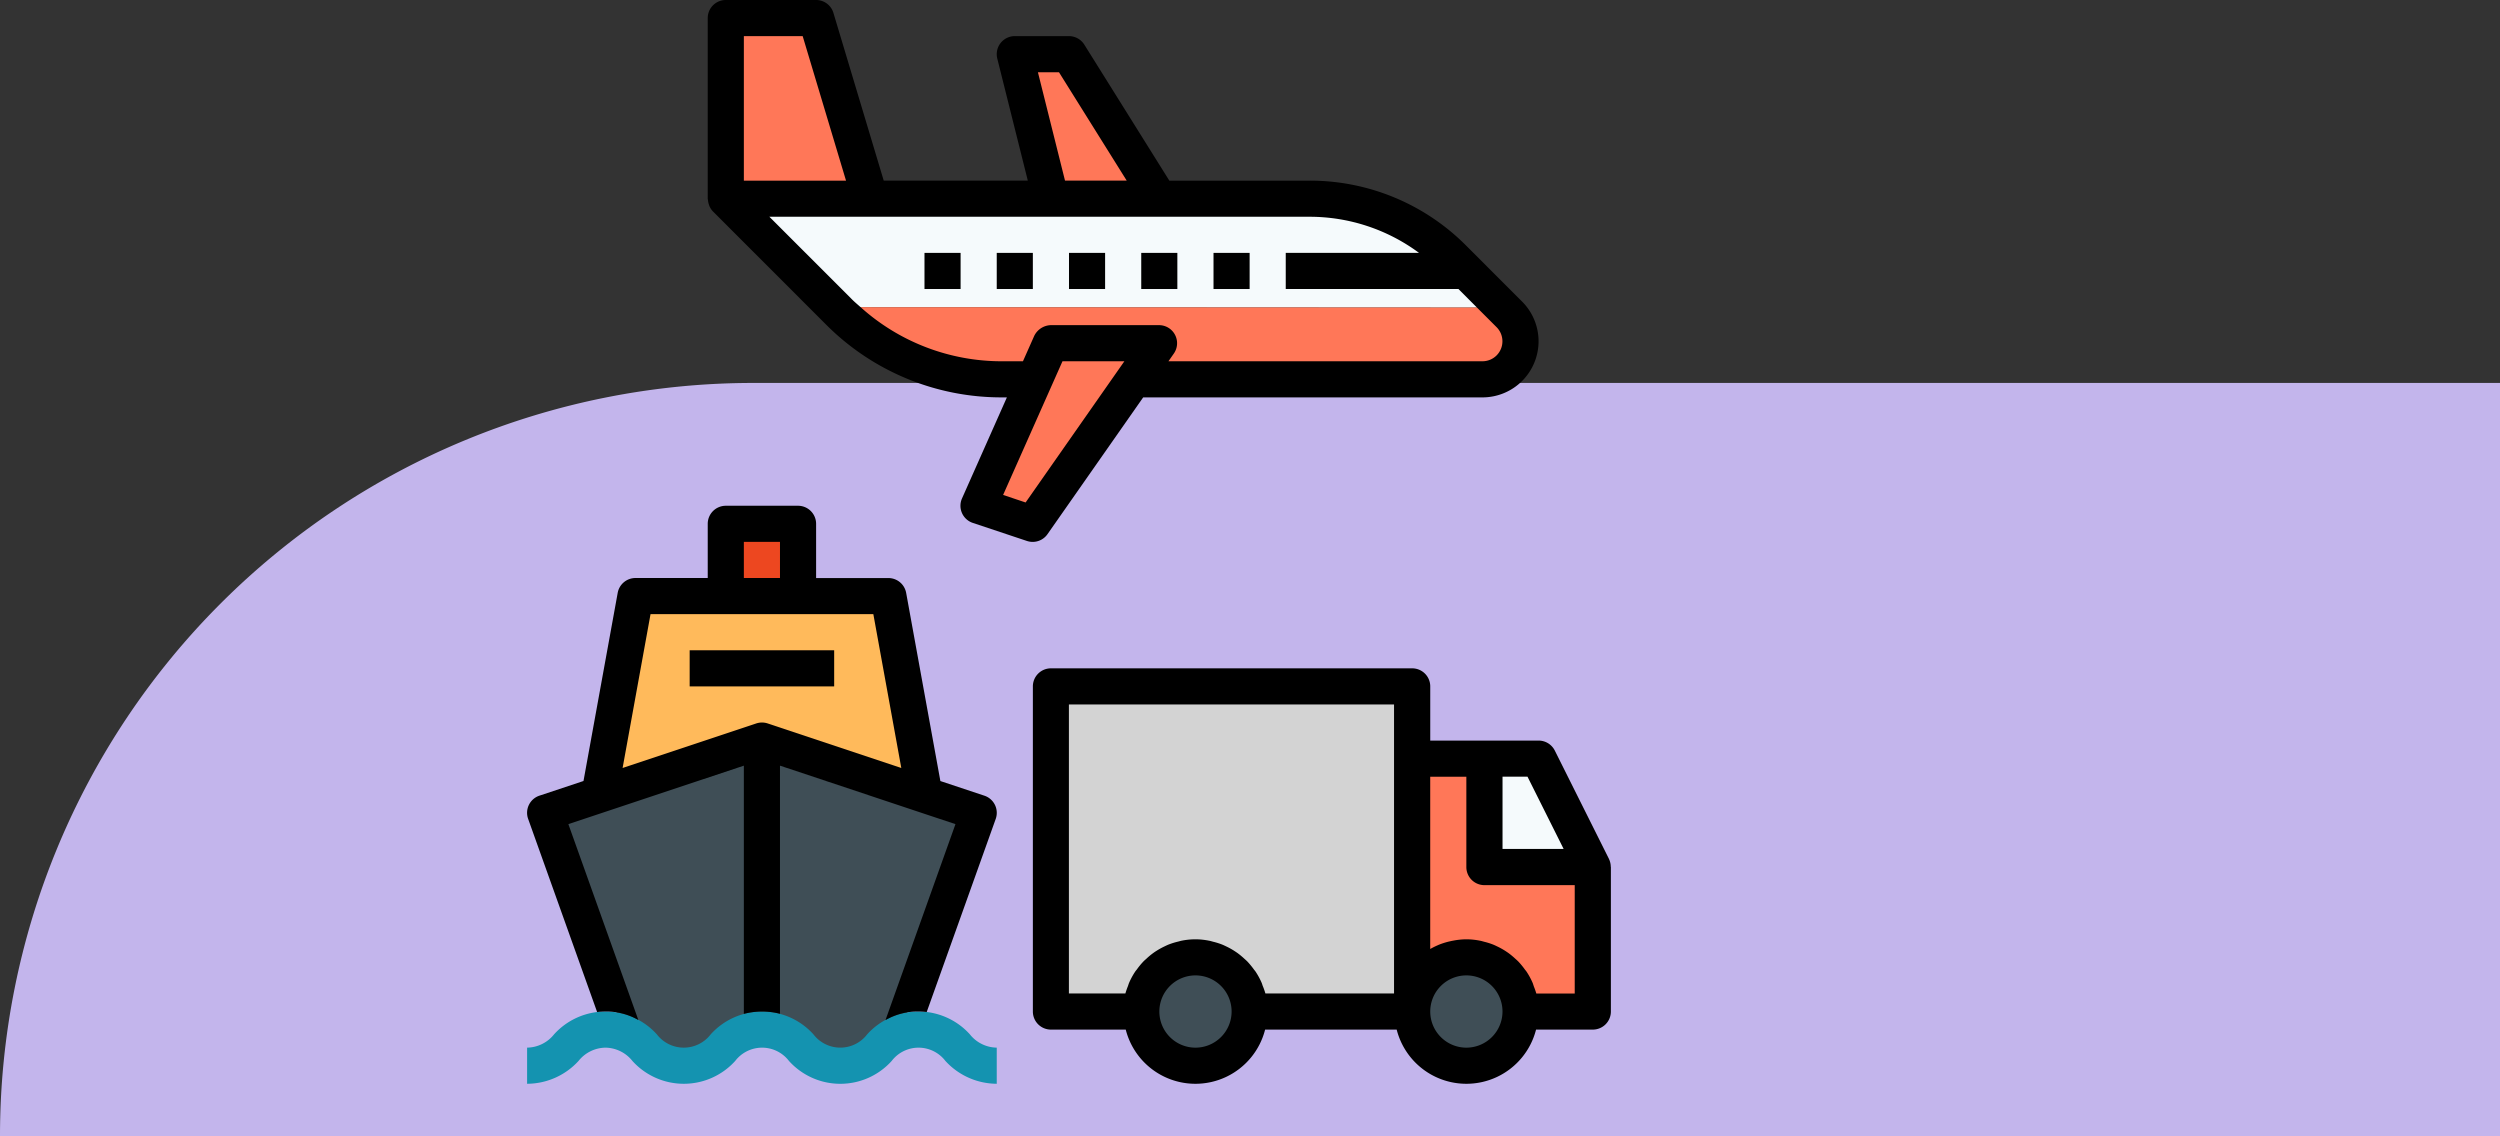 <svg xmlns="http://www.w3.org/2000/svg" width="239" height="108.609" viewBox="0 0 239 108.609">
  <rect x="0" y="0" width="239" height="108.609" fill="#333333" stroke="none"/>
  <g id="Grupo_85496" data-name="Grupo 85496" transform="translate(-236 -1110.611)">
    <path id="Rectángulo_31461" data-name="Rectángulo 31461" d="M72,0H239a0,0,0,0,1,0,0V72a0,0,0,0,1,0,0H0a0,0,0,0,1,0,0v0A72,72,0,0,1,72,0Z" transform="translate(236 1147.221)" fill="#c3b5ec"/>
    <g id="transporte" transform="translate(286.391 1110.611)">
      <path id="Trazado_146865" data-name="Trazado 146865" d="M63.083,283l-3.454-19H35.454L32,283l15.541-5.18Z" transform="translate(-25.093 -207.015)" fill="#ffba5b"/>
      <path id="Trazado_146866" data-name="Trazado 146866" d="M21.252,359.083c3.742,0,3.742-3.454,7.484-3.454s3.739,3.454,7.477,3.454c3.015,0,3.625-2.221,5.7-3.091l7.532-21.085L28.722,328,8,334.907l7.527,21.079c2.091.863,2.7,3.1,5.724,3.1Z" transform="translate(-6.273 -257.2)" fill="#3f4e56"/>
      <path id="Trazado_146867" data-name="Trazado 146867" d="M157.558,93.709A19.467,19.467,0,0,0,143.787,88H88L98.361,98.368l63.892.038Z" transform="translate(-69.005 -69.005)" fill="#f5fafc"/>
      <path id="Trazado_146868" data-name="Trazado 146868" d="M200.547,136.724l-.654-.654L136,136.032l.427.427a22.088,22.088,0,0,0,15.621,6.474h3.12l1.533-3.454h10.354l-2.416,3.454h33.336a3.637,3.637,0,0,0,2.571-6.208Z" transform="translate(-106.644 -106.669)" fill="#ff7758"/>
      <path id="Trazado_146869" data-name="Trazado 146869" d="M88,232h6.907v6.907H88Z" transform="translate(-69.005 -181.922)" fill="#ed4720"/>
      <path id="Trazado_146870" data-name="Trazado 146870" d="M232,304v31.083h8.634a5.18,5.18,0,0,1,10.361,0h15.541V304Z" transform="translate(-181.922 -238.381)" fill="#d3d3d3"/>
      <circle id="Elipse_4354" data-name="Elipse 4354" cx="5" cy="5" r="5" transform="translate(57.937 91.609)" fill="#3f4e56"/>
      <path id="Trazado_146871" data-name="Trazado 146871" d="M404.088,336H392v24.176a5.18,5.18,0,1,1,10.361,0h6.907V346.361Z" transform="translate(-307.386 -263.473)" fill="#ff7758"/>
      <circle id="Elipse_4355" data-name="Elipse 4355" cx="5" cy="5" r="5" transform="translate(84.937 91.609)" fill="#3f4e56"/>
      <g id="Grupo_84297" data-name="Grupo 84297" transform="translate(18.995 1.727)">
        <path id="Trazado_146872" data-name="Trazado 146872" d="M96.634,8H88V25.268h13.815Z" transform="translate(-88 -8)" fill="#ff7758"/>
        <path id="Trazado_146873" data-name="Trazado 146873" d="M216,24l3.454,13.815h10.361L221.18,24Z" transform="translate(-188.371 -20.546)" fill="#ff7758"/>
        <path id="Trazado_146874" data-name="Trazado 146874" d="M206.838,152l-6.9,15.541,5.177,1.727L217.194,152Z" transform="translate(-175.774 -120.917)" fill="#ff7758"/>
      </g>
      <path id="Trazado_146875" data-name="Trazado 146875" d="M44.9,454.907a6.7,6.7,0,0,1-4.911-2.184,3.232,3.232,0,0,0-5.134,0,6.609,6.609,0,0,1-9.822,0,3.235,3.235,0,0,0-5.137,0,6.623,6.623,0,0,1-9.831,0,3.349,3.349,0,0,0-2.573-1.269,3.355,3.355,0,0,0-2.575,1.269A6.7,6.7,0,0,1,0,454.907v-3.454a3.358,3.358,0,0,0,2.575-1.269,6.623,6.623,0,0,1,9.831,0,3.241,3.241,0,0,0,5.144,0,6.615,6.615,0,0,1,9.826,0,3.231,3.231,0,0,0,5.132,0,6.611,6.611,0,0,1,9.822,0,3.342,3.342,0,0,0,2.568,1.269v3.454Z" transform="translate(0 -351.298)" fill="#1493b0"/>
      <path id="Trazado_146876" data-name="Trazado 146876" d="M424,336v10.361h10.361L429.18,336Z" transform="translate(-332.478 -263.473)" fill="#f5fafc"/>
      <path id="Trazado_146877" data-name="Trazado 146877" d="M10.635,273.163l-6.69-18.727,16.776-5.59v23.73a6.883,6.883,0,0,1,3.454-.009V248.846l16.776,5.591L34.26,273.175a6.092,6.092,0,0,1,3.158-.824,6.988,6.988,0,0,1,.784.048L44.8,253.936a1.728,1.728,0,0,0-1.081-2.219l-4.21-1.4-3.271-17.988a1.726,1.726,0,0,0-1.7-1.418H27.629v-5.18A1.727,1.727,0,0,0,25.9,224H18.995a1.727,1.727,0,0,0-1.727,1.727v5.18H10.361a1.729,1.729,0,0,0-1.7,1.418L5.391,250.313l-4.21,1.4A1.728,1.728,0,0,0,.1,253.936L6.695,272.4a7.2,7.2,0,0,1,.794-.048,6.122,6.122,0,0,1,3.146.812Zm10.086-45.709h3.454v3.454H20.722Zm-1.727,6.907H33.1l2.673,14.707L23,244.81a1.755,1.755,0,0,0-.547-.088,1.736,1.736,0,0,0-.546.088L9.13,249.068,11.8,234.361Z" transform="translate(0 -175.649)"/>
      <path id="Trazado_146878" data-name="Trazado 146878" d="M80.114,19.56c.019.054.033.109.057.161a1.694,1.694,0,0,0,.335.5L91.293,31.01a23.659,23.659,0,0,0,16.842,6.98h.465l-4.291,9.66a1.727,1.727,0,0,0,1.033,2.34l5.177,1.727a1.762,1.762,0,0,0,.547.088,1.725,1.725,0,0,0,1.414-.737l9.149-13.077h32.438a5.364,5.364,0,0,0,3.79-9.156l-5.35-5.353a21.065,21.065,0,0,0-14.994-6.213H124.129L116,4.265a1.734,1.734,0,0,0-1.466-.812h-5.18A1.728,1.728,0,0,0,107.681,5.6L110.6,17.268H96.826L92.015,1.231A1.729,1.729,0,0,0,90.361,0H81.727A1.727,1.727,0,0,0,80,1.727V19c0,.038.019.069.021.107A1.739,1.739,0,0,0,80.114,19.56Zm3.34-16.106h5.623l4.144,13.815H83.454ZM113.58,6.907l6.476,10.361h-5.9l-2.59-10.361Zm-.77,13.815h24.7A17.588,17.588,0,0,1,148,24.176H135.258v3.454h16.51l1.768,1.77,1.877,1.877a1.909,1.909,0,0,1-1.347,3.26H124.044l.515-.737a1.727,1.727,0,0,0-1.414-2.716H112.791a1.829,1.829,0,0,0-1.578,1.026l-1.078,2.428h-2a20.184,20.184,0,0,1-13.523-5.174c-.294-.262-.6-.515-.876-.8l-7.845-7.845H112.81Zm-4.571,26.593,5.676-12.778h5.916l-9.441,13.5Z" transform="translate(-62.732)"/>
      <path id="Trazado_146879" data-name="Trazado 146879" d="M72,288H85.815v3.454H72Z" transform="translate(-56.459 -225.834)"/>
      <path id="Trazado_146880" data-name="Trazado 146880" d="M176,112h3.452v3.454H176Z" transform="translate(-138.01 -87.824)"/>
      <path id="Trazado_146881" data-name="Trazado 146881" d="M208,112h3.452v3.454H208Z" transform="translate(-163.103 -87.824)"/>
      <path id="Trazado_146882" data-name="Trazado 146882" d="M240,112h3.452v3.454H240Z" transform="translate(-188.195 -87.824)"/>
      <path id="Trazado_146883" data-name="Trazado 146883" d="M272,112h3.452v3.454H272Z" transform="translate(-213.288 -87.824)"/>
      <path id="Trazado_146884" data-name="Trazado 146884" d="M304.008,112h3.452v3.454h-3.452Z" transform="translate(-238.387 -87.824)"/>
      <path id="Trazado_146885" data-name="Trazado 146885" d="M279.077,314.223l-5.18-10.361a1.729,1.729,0,0,0-1.546-.955H261.99v-5.18A1.727,1.727,0,0,0,260.263,296H225.727A1.727,1.727,0,0,0,224,297.727V328.81a1.727,1.727,0,0,0,1.727,1.727h7.152a6.874,6.874,0,0,0,13.324,0h12.578a6.874,6.874,0,0,0,13.324,0h5.426a1.727,1.727,0,0,0,1.727-1.727V315c0-.019-.012-.035-.012-.054a1.746,1.746,0,0,0-.169-.718Zm-7.189,12.162c-.04-.1-.066-.212-.109-.313a6.816,6.816,0,0,0-.592-1.088c-.05-.074-.112-.138-.164-.211a7.269,7.269,0,0,0-.615-.746c-.1-.1-.211-.2-.318-.294a7.354,7.354,0,0,0-.62-.513c-.128-.091-.259-.176-.392-.261a6.873,6.873,0,0,0-.692-.376c-.142-.067-.281-.135-.428-.192a6.827,6.827,0,0,0-.819-.254c-.133-.035-.263-.078-.4-.1a6.713,6.713,0,0,0-1.3-.133,6.831,6.831,0,0,0-1.24.126c-.1.017-.193.036-.29.059a6.752,6.752,0,0,0-1.147.357c-.016.007-.028.016-.043.021a6.892,6.892,0,0,0-.732.364V306.361h3.454V315a1.727,1.727,0,0,0,1.727,1.727h8.634v10.361h-3.671a7.242,7.242,0,0,0-.247-.7Zm-6.445,5.878a3.454,3.454,0,1,1,3.454-3.454A3.457,3.457,0,0,1,265.444,332.263Zm-19.458-5.878c-.04-.1-.066-.212-.109-.313a6.822,6.822,0,0,0-.592-1.088c-.05-.074-.112-.138-.164-.211a7.268,7.268,0,0,0-.615-.746c-.1-.1-.211-.2-.318-.294a7.342,7.342,0,0,0-.62-.513c-.128-.091-.259-.176-.392-.261a6.868,6.868,0,0,0-.692-.376c-.142-.067-.281-.135-.428-.192a6.824,6.824,0,0,0-.819-.254c-.133-.035-.262-.078-.4-.1a6.712,6.712,0,0,0-1.3-.133,6.816,6.816,0,0,0-1.3.131c-.136.026-.264.071-.4.1a6.9,6.9,0,0,0-.818.254c-.147.057-.287.124-.428.192a6.872,6.872,0,0,0-.692.376c-.135.083-.266.168-.392.261a6.3,6.3,0,0,0-.62.513c-.107.1-.218.19-.318.294a6.878,6.878,0,0,0-.615.746c-.052.073-.116.136-.164.211a6.826,6.826,0,0,0-.592,1.088c-.043.1-.071.209-.109.313a6.932,6.932,0,0,0-.243.7h-5.4V299.454h31.083v27.629H246.231a6.814,6.814,0,0,0-.245-.7Zm-6.445,5.878A3.454,3.454,0,1,1,243,328.81,3.457,3.457,0,0,1,239.541,332.263Zm35.2-19H268.9v-6.907h2.386Z" transform="translate(-175.649 -232.107)"/>
    </g>
  </g>
</svg>

